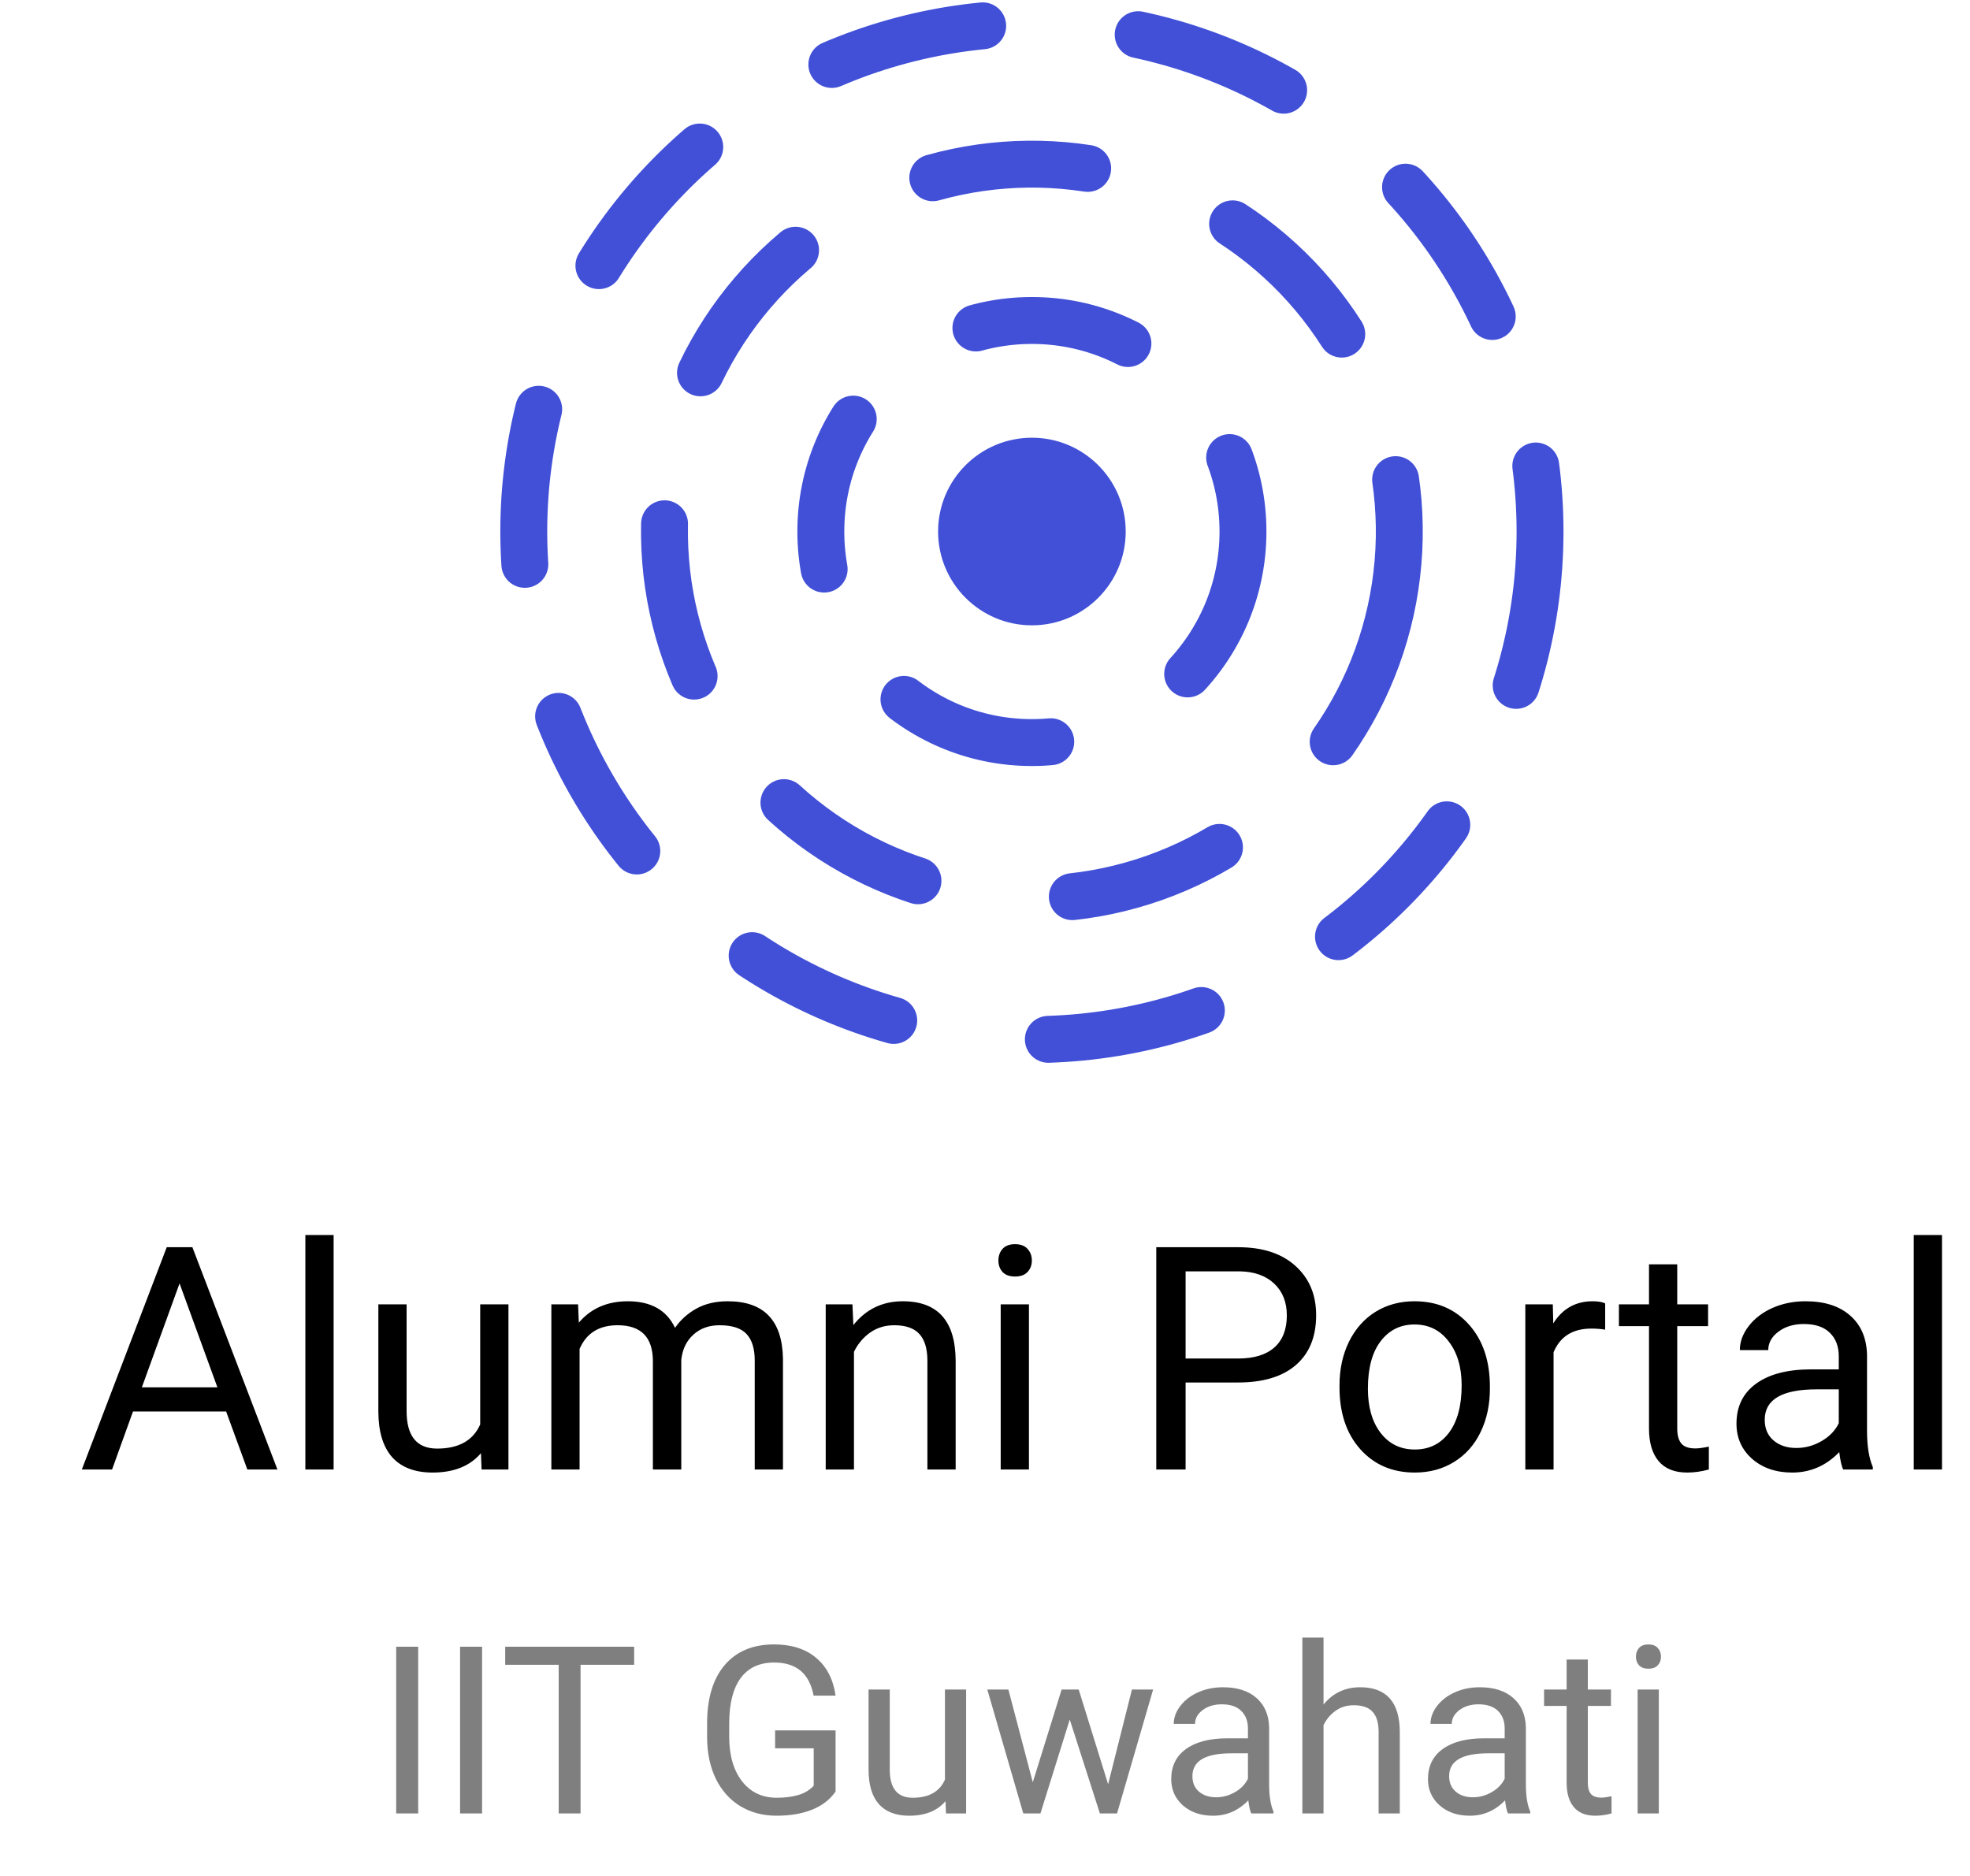 <svg width="126" height="120" viewBox="0 0 126 120" fill="none" xmlns="http://www.w3.org/2000/svg">
<circle cx="66" cy="34" r="32.5" stroke="#4150D7" stroke-width="3" stroke-linecap="round" stroke-dasharray="10 10"/>
<circle cx="65.999" cy="34" r="23.5" transform="rotate(10.532 65.999 34)" stroke="#4150D7" stroke-width="3" stroke-linecap="round" stroke-dasharray="10 10"/>
<circle cx="66" cy="34" r="13.5" stroke="#4150D7" stroke-width="3" stroke-linecap="round" stroke-dasharray="10 10"/>
<circle cx="66" cy="34" r="6" fill="#4150D7"/>
<path d="M14.463 90.289H8.506L7.168 94H5.234L10.664 79.781H12.305L17.744 94H15.82L14.463 90.289ZM9.072 88.746H13.906L11.484 82.096L9.072 88.746ZM21.338 94H19.531V79H21.338V94ZM30.762 92.955C30.059 93.782 29.027 94.195 27.666 94.195C26.54 94.195 25.68 93.87 25.088 93.219C24.502 92.561 24.206 91.591 24.199 90.309V83.434H26.006V90.26C26.006 91.861 26.657 92.662 27.959 92.662C29.339 92.662 30.257 92.148 30.713 91.119V83.434H32.52V94H30.801L30.762 92.955ZM36.973 83.434L37.022 84.606C37.796 83.694 38.841 83.238 40.156 83.238C41.634 83.238 42.64 83.805 43.174 84.938C43.525 84.43 43.981 84.019 44.541 83.707C45.107 83.394 45.775 83.238 46.543 83.238C48.861 83.238 50.039 84.466 50.078 86.92V94H48.272V87.027C48.272 86.272 48.099 85.709 47.754 85.338C47.409 84.96 46.829 84.772 46.016 84.772C45.345 84.772 44.788 84.973 44.346 85.377C43.903 85.774 43.646 86.311 43.574 86.988V94H41.758V87.076C41.758 85.54 41.006 84.772 39.502 84.772C38.317 84.772 37.507 85.276 37.07 86.285V94H35.264V83.434H36.973ZM54.522 83.434L54.58 84.762C55.387 83.746 56.442 83.238 57.744 83.238C59.977 83.238 61.103 84.498 61.123 87.018V94H59.316V87.008C59.31 86.246 59.134 85.683 58.789 85.318C58.45 84.954 57.92 84.772 57.197 84.772C56.611 84.772 56.097 84.928 55.654 85.24C55.212 85.553 54.867 85.963 54.619 86.471V94H52.812V83.434H54.522ZM65.811 94H64.004V83.434H65.811V94ZM63.857 80.631C63.857 80.338 63.945 80.091 64.121 79.889C64.303 79.687 64.57 79.586 64.922 79.586C65.273 79.586 65.54 79.687 65.723 79.889C65.905 80.091 65.996 80.338 65.996 80.631C65.996 80.924 65.905 81.168 65.723 81.363C65.54 81.559 65.273 81.656 64.922 81.656C64.57 81.656 64.303 81.559 64.121 81.363C63.945 81.168 63.857 80.924 63.857 80.631ZM75.83 88.434V94H73.955V79.781H79.199C80.755 79.781 81.973 80.178 82.852 80.973C83.737 81.767 84.18 82.818 84.18 84.127C84.18 85.507 83.747 86.572 82.881 87.32C82.022 88.062 80.788 88.434 79.18 88.434H75.83ZM75.83 86.9H79.199C80.202 86.9 80.97 86.666 81.504 86.197C82.038 85.722 82.305 85.038 82.305 84.147C82.305 83.3 82.038 82.623 81.504 82.115C80.97 81.607 80.238 81.344 79.307 81.324H75.83V86.9ZM85.674 88.619C85.674 87.584 85.876 86.653 86.279 85.826C86.689 84.999 87.256 84.361 87.978 83.912C88.708 83.463 89.538 83.238 90.469 83.238C91.908 83.238 93.07 83.736 93.955 84.732C94.847 85.728 95.293 87.053 95.293 88.707V88.834C95.293 89.863 95.094 90.787 94.697 91.607C94.307 92.421 93.743 93.056 93.008 93.512C92.279 93.967 91.439 94.195 90.488 94.195C89.056 94.195 87.894 93.697 87.002 92.701C86.117 91.705 85.674 90.387 85.674 88.746V88.619ZM87.49 88.834C87.49 90.006 87.76 90.947 88.301 91.656C88.848 92.366 89.577 92.721 90.488 92.721C91.406 92.721 92.135 92.363 92.676 91.647C93.216 90.924 93.486 89.915 93.486 88.619C93.486 87.46 93.21 86.523 92.656 85.807C92.109 85.084 91.38 84.723 90.469 84.723C89.577 84.723 88.857 85.078 88.311 85.787C87.764 86.497 87.49 87.512 87.49 88.834ZM102.666 85.055C102.393 85.009 102.096 84.986 101.777 84.986C100.592 84.986 99.788 85.491 99.365 86.5V94H97.559V83.434H99.316L99.346 84.654C99.938 83.71 100.778 83.238 101.865 83.238C102.217 83.238 102.484 83.284 102.666 83.375V85.055ZM107.275 80.875V83.434H109.248V84.83H107.275V91.383C107.275 91.806 107.363 92.125 107.539 92.34C107.715 92.548 108.014 92.652 108.438 92.652C108.646 92.652 108.932 92.613 109.297 92.535V94C108.822 94.13 108.359 94.195 107.91 94.195C107.103 94.195 106.494 93.951 106.084 93.463C105.674 92.975 105.469 92.281 105.469 91.383V84.83H103.545V83.434H105.469V80.875H107.275ZM117.891 94C117.786 93.792 117.702 93.421 117.637 92.887C116.797 93.759 115.794 94.195 114.629 94.195C113.587 94.195 112.731 93.902 112.061 93.316C111.396 92.724 111.064 91.975 111.064 91.07C111.064 89.97 111.481 89.117 112.314 88.512C113.154 87.9 114.333 87.594 115.85 87.594H117.607V86.764C117.607 86.132 117.419 85.631 117.041 85.26C116.663 84.882 116.107 84.693 115.371 84.693C114.727 84.693 114.186 84.856 113.75 85.182C113.314 85.507 113.096 85.901 113.096 86.363H111.279C111.279 85.836 111.465 85.328 111.836 84.84C112.214 84.345 112.721 83.954 113.359 83.668C114.004 83.382 114.71 83.238 115.479 83.238C116.696 83.238 117.65 83.544 118.34 84.156C119.03 84.762 119.388 85.598 119.414 86.666V91.529C119.414 92.499 119.538 93.271 119.785 93.844V94H117.891ZM114.893 92.623C115.459 92.623 115.996 92.477 116.504 92.184C117.012 91.891 117.38 91.51 117.607 91.041V88.873H116.191C113.978 88.873 112.871 89.521 112.871 90.816C112.871 91.383 113.06 91.826 113.438 92.144C113.815 92.463 114.3 92.623 114.893 92.623ZM124.209 94H122.402V79H124.209V94Z" fill="black"/>
<path d="M26.747 116H25.34V105.336H26.747V116ZM30.834 116H29.427V105.336H30.834V116ZM40.56 106.493H37.132V116H35.733V106.493H32.313V105.336H40.56V106.493ZM53.443 114.601C53.082 115.119 52.577 115.507 51.927 115.766C51.283 116.02 50.531 116.146 49.671 116.146C48.802 116.146 48.031 115.944 47.357 115.539C46.683 115.128 46.161 114.547 45.79 113.795C45.423 113.043 45.235 112.172 45.226 111.181V110.25C45.226 108.644 45.599 107.399 46.346 106.515C47.098 105.631 48.153 105.189 49.51 105.189C50.623 105.189 51.52 105.475 52.198 106.046C52.877 106.613 53.292 107.418 53.443 108.463H52.037C51.773 107.052 50.934 106.347 49.518 106.347C48.575 106.347 47.86 106.679 47.372 107.343C46.888 108.002 46.644 108.959 46.639 110.214V111.085C46.639 112.282 46.913 113.234 47.459 113.942C48.006 114.645 48.746 114.997 49.679 114.997C50.206 114.997 50.667 114.938 51.063 114.821C51.459 114.704 51.786 114.506 52.044 114.228V111.833H49.576V110.69H53.443V114.601ZM60.475 115.216C59.947 115.836 59.173 116.146 58.153 116.146C57.308 116.146 56.664 115.902 56.219 115.414C55.78 114.921 55.558 114.193 55.553 113.231V108.075H56.908V113.195C56.908 114.396 57.396 114.997 58.373 114.997C59.408 114.997 60.096 114.611 60.438 113.839V108.075H61.793V116H60.504L60.475 115.216ZM70.875 114.132L72.398 108.075H73.753L71.446 116H70.348L68.421 109.994L66.546 116H65.448L63.148 108.075H64.496L66.056 114.008L67.901 108.075H68.993L70.875 114.132ZM80.03 116C79.952 115.844 79.889 115.565 79.84 115.165C79.21 115.819 78.458 116.146 77.584 116.146C76.803 116.146 76.161 115.927 75.658 115.487C75.16 115.043 74.911 114.481 74.911 113.803C74.911 112.978 75.223 112.338 75.848 111.884C76.478 111.425 77.362 111.195 78.499 111.195H79.818V110.573C79.818 110.099 79.676 109.723 79.393 109.445C79.11 109.162 78.692 109.02 78.141 109.02C77.657 109.02 77.252 109.142 76.925 109.386C76.598 109.63 76.434 109.926 76.434 110.272H75.072C75.072 109.877 75.211 109.496 75.489 109.13C75.772 108.759 76.153 108.466 76.632 108.251C77.115 108.036 77.645 107.929 78.221 107.929C79.134 107.929 79.85 108.158 80.367 108.617C80.885 109.071 81.153 109.699 81.173 110.5V114.147C81.173 114.875 81.266 115.453 81.451 115.883V116H80.03ZM77.782 114.967C78.207 114.967 78.609 114.857 78.99 114.638C79.371 114.418 79.647 114.132 79.818 113.781V112.155H78.756C77.096 112.155 76.266 112.641 76.266 113.612C76.266 114.037 76.407 114.369 76.69 114.608C76.974 114.848 77.337 114.967 77.782 114.967ZM84.652 109.035C85.252 108.297 86.034 107.929 86.996 107.929C88.67 107.929 89.515 108.874 89.53 110.763V116H88.175V110.756C88.17 110.185 88.038 109.762 87.779 109.489C87.525 109.215 87.127 109.079 86.585 109.079C86.146 109.079 85.76 109.196 85.428 109.43C85.096 109.665 84.837 109.972 84.652 110.353V116H83.297V104.75H84.652V109.035ZM96.451 116C96.373 115.844 96.31 115.565 96.261 115.165C95.631 115.819 94.879 116.146 94.005 116.146C93.224 116.146 92.582 115.927 92.079 115.487C91.581 115.043 91.332 114.481 91.332 113.803C91.332 112.978 91.644 112.338 92.269 111.884C92.899 111.425 93.783 111.195 94.92 111.195H96.239V110.573C96.239 110.099 96.097 109.723 95.814 109.445C95.531 109.162 95.113 109.02 94.561 109.02C94.078 109.02 93.673 109.142 93.346 109.386C93.019 109.63 92.855 109.926 92.855 110.272H91.493C91.493 109.877 91.632 109.496 91.91 109.13C92.193 108.759 92.574 108.466 93.053 108.251C93.536 108.036 94.066 107.929 94.642 107.929C95.555 107.929 96.27 108.158 96.788 108.617C97.306 109.071 97.574 109.699 97.594 110.5V114.147C97.594 114.875 97.686 115.453 97.872 115.883V116H96.451ZM94.203 114.967C94.627 114.967 95.03 114.857 95.411 114.638C95.792 114.418 96.068 114.132 96.239 113.781V112.155H95.177C93.517 112.155 92.686 112.641 92.686 113.612C92.686 114.037 92.828 114.369 93.111 114.608C93.394 114.848 93.758 114.967 94.203 114.967ZM101.556 106.156V108.075H103.036V109.123H101.556V114.037C101.556 114.354 101.622 114.594 101.754 114.755C101.886 114.911 102.11 114.989 102.428 114.989C102.584 114.989 102.799 114.96 103.072 114.901V116C102.716 116.098 102.369 116.146 102.032 116.146C101.427 116.146 100.97 115.963 100.663 115.597C100.355 115.231 100.201 114.711 100.201 114.037V109.123H98.758V108.075H100.201V106.156H101.556ZM106.097 116H104.742V108.075H106.097V116ZM104.632 105.973C104.632 105.753 104.698 105.568 104.83 105.417C104.967 105.265 105.167 105.189 105.431 105.189C105.694 105.189 105.895 105.265 106.031 105.417C106.168 105.568 106.236 105.753 106.236 105.973C106.236 106.193 106.168 106.376 106.031 106.522C105.895 106.669 105.694 106.742 105.431 106.742C105.167 106.742 104.967 106.669 104.83 106.522C104.698 106.376 104.632 106.193 104.632 105.973Z" fill="black" fill-opacity="0.5"/>
</svg>
